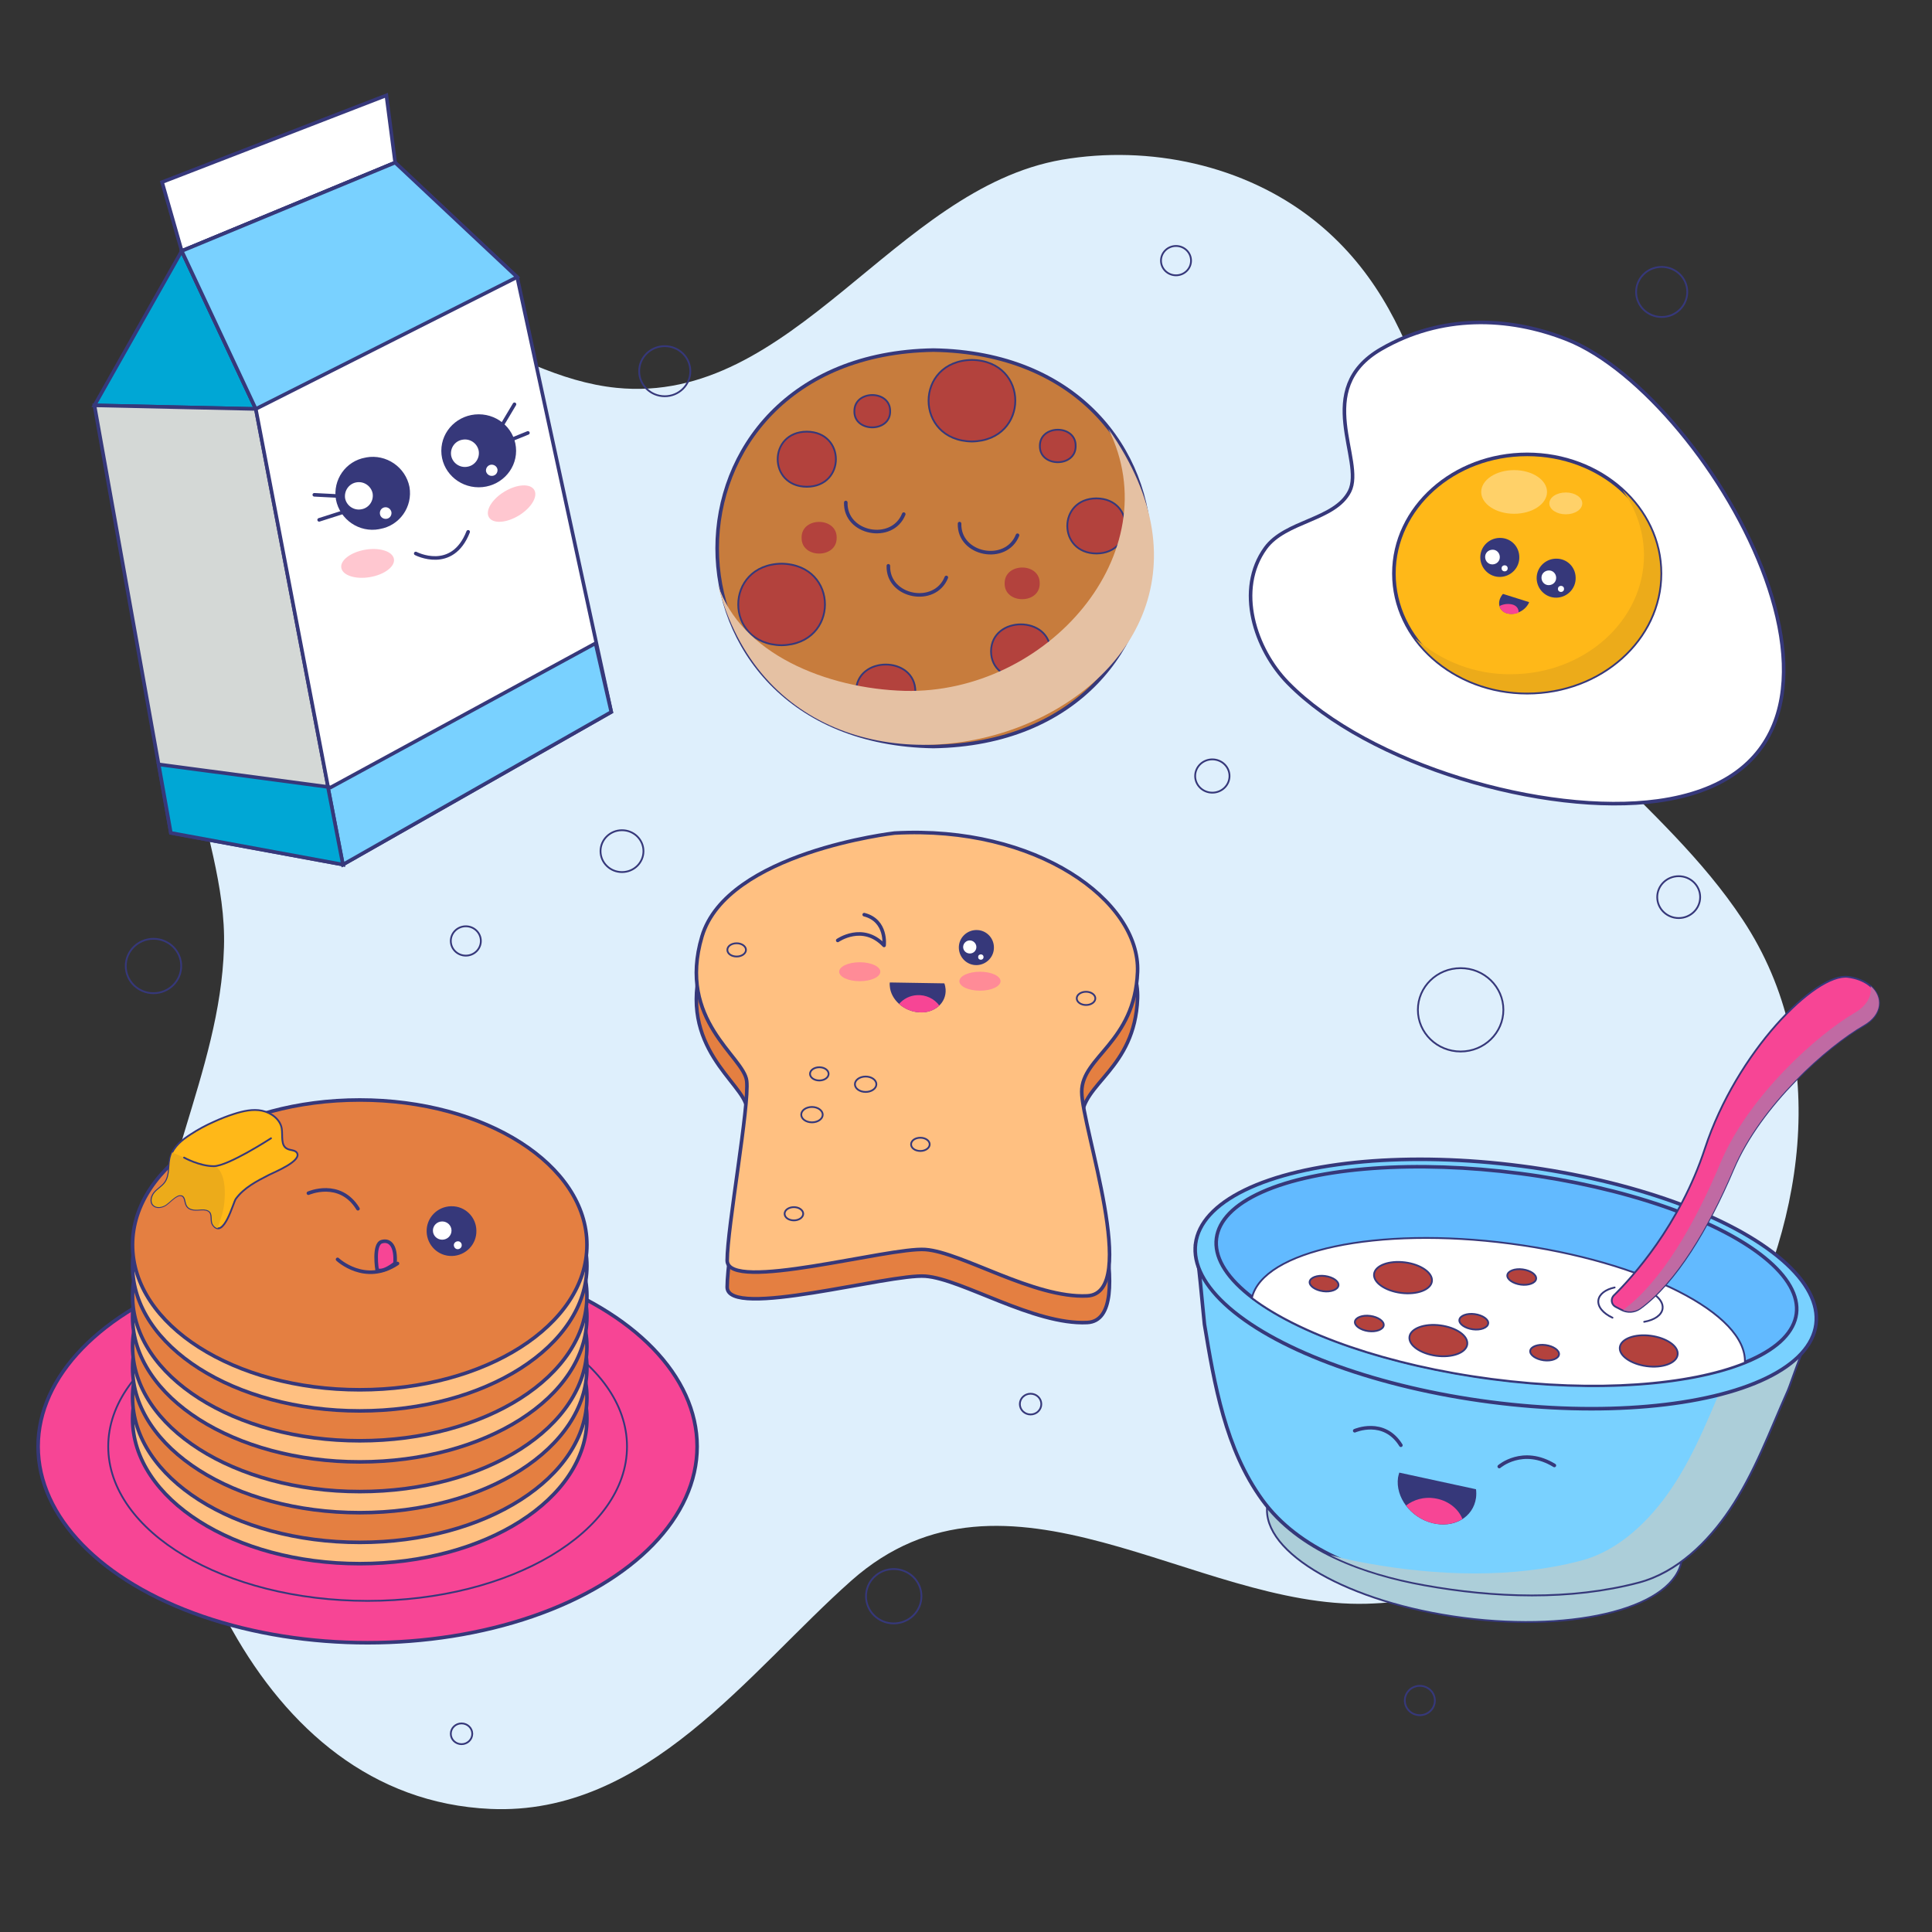 <?xml version="1.0" encoding="utf-8"?>
<!-- Generator: Adobe Illustrator 24.1.0, SVG Export Plug-In . SVG Version: 6.00 Build 0)  -->
<svg version="1.1" id="Слой_1" xmlns="http://www.w3.org/2000/svg" xmlns:xlink="http://www.w3.org/1999/xlink" x="0px" y="0px"
	 viewBox="0 0 1080 1080" style="enable-background:new 0 0 1080 1080;" xml:space="preserve">
<rect x="0" y="0" width="1080" height="1080" fill="#333333" stroke="none"/>
<style type="text/css">

#milk{transition: all 20ms;transform-origin: 20% 20%;}
	#cookie{transition: all 20ms;transform-origin: 50% 50%;}
	#egg{transition: all 20ms;transform-origin: 80% 30%;}
	#pancakes{transition: all 20ms;transform-origin: 5% 80%;}
	#bread{transition: all 20ms;transform-origin: 50% 50%;}
	#cereals{transition: all 20ms;transform-origin: 90% 60%;}


	#milk:hover,
	#cookie:hover,
	#egg:hover,
	#pancakes:hover,
	#bread:hover,
	#cereals:hover{transform: scale(1.2)}


	.st0{fill:#DEEFFC;}
	.st1{fill:none;stroke:#36387A;stroke-linecap:round;stroke-miterlimit:10;}
	.st2{fill:#FFFFFF;stroke:#36387A;stroke-width:2;stroke-miterlimit:10;}
	.st3{fill:#00A7D5;stroke:#36387A;stroke-width:2;stroke-miterlimit:10;}
	.st4{fill:#D4D8D6;stroke:#36387A;stroke-width:2;stroke-miterlimit:10;}
	.st5{fill:#36387A;}
	.st6{fill:none;stroke:#36387A;stroke-width:2;stroke-linecap:round;stroke-miterlimit:10;}
	.st7{fill:#FFFFFF;}
	.st8{fill:#FFC7D0;}
	.st9{fill:#79D1FF;stroke:#36387A;stroke-width:2;stroke-miterlimit:10;}
	.st10{fill:#C77C3D;stroke:#36387A;stroke-width:2;stroke-miterlimit:10;}
	.st11{fill:#B3423D;stroke:#36387A;stroke-miterlimit:10;}
	.st12{fill:#B3423D;}
	.st13{fill:#E5C1A3;}
	.st14{fill:#FFB818;stroke:#36387A;stroke-width:2;stroke-linecap:round;stroke-linejoin:round;}
	.st15{fill:#ECAB1A;}
	.st16{fill:#FFD169;}
	.st17{fill:#F74595;}
	.st18{fill:#F74595;stroke:#36387A;stroke-width:2;stroke-linecap:round;stroke-miterlimit:10;}
	.st19{fill:#F74595;stroke:#36387A;stroke-linecap:round;stroke-miterlimit:10;}
	.st20{fill:#FFC081;stroke:#36387A;stroke-width:2;stroke-miterlimit:10;}
	.st21{fill:#E47F41;stroke:#36387A;stroke-width:2;stroke-miterlimit:10;}
	.st22{fill:#FFB818;stroke:#36387A;stroke-linecap:round;stroke-miterlimit:10;}
	.st23{fill:none;stroke:#36387A;stroke-width:2;stroke-linecap:round;stroke-linejoin:round;}
	.st24{fill:#FF8B97;}
	.st25{fill:#FFC081;stroke:#36387A;stroke-miterlimit:10;}
	.st26{fill:#79D1FF;stroke:#36387A;stroke-width:2;stroke-linecap:round;stroke-miterlimit:10;}
	.st27{fill:#ACCED9;}
	.st28{fill:#79D1FF;stroke:#36387A;stroke-width:2;stroke-linecap:round;stroke-miterlimit:10;}
	.st29{fill:#62BAFF;stroke:#36387A;stroke-width:2;stroke-linecap:round;stroke-miterlimit:10;}
	.st30{fill:#FFFFFF;stroke:#36387A;stroke-linecap:round;stroke-miterlimit:10;}
	.st31{fill:#B3423D;stroke:#36387A;stroke-width:1;stroke-miterlimit:10.001;}
	.st32{fill:#C06AA3;}
</style>
<path class="st0" d="M963.9,764.8c44.1-76,61.3-173.8,10.2-250.8C929.3,446.3,856.4,407.7,828,328.4
	c-25.6-71.5-28.9-154.4-93.8-205.6c-38.7-30.5-91.6-41.9-140.6-33.5c-93.9,16.3-150.3,137.5-249,127.5
	c-31.7-3.2-60.3-19.4-89.1-32.8c-74.2-34.5-147.3-14-163.9,71.4c-11.2,57.4,7.5,116.8,16.7,173.2c5.5,33.4,18,66.9,16.9,101
	c-2.1,70.5-42,132.5-41.2,205.6c1.3,107.5,57.6,270.1,190.2,276c87.2,3.9,144.7-77.1,201.8-127.7c86.7-76.7,192.1,15.6,287.9,13
	C849.8,894.1,921.3,838.3,963.9,764.8z"/>
<g>
	<ellipse class="st1" cx="816.5" cy="564.5" rx="23.9" ry="23.3"/>
	<ellipse class="st1" cx="938.4" cy="501.5" rx="12" ry="11.7"/>
	<ellipse class="st1" cx="677.7" cy="433.8" rx="9.6" ry="9.3"/>
	<ellipse class="st1" cx="499.6" cy="892.3" rx="15.5" ry="15.2"/>
	<ellipse class="st1" cx="260.4" cy="526" rx="8.4" ry="8.2"/>
	<ellipse class="st1" cx="347.7" cy="475.8" rx="12" ry="11.7"/>
	<ellipse class="st1" cx="371.6" cy="207.5" rx="14.3" ry="14"/>
	<ellipse class="st1" cx="657.4" cy="145.7" rx="8.4" ry="8.2"/>
	<ellipse class="st1" cx="85.8" cy="540" rx="15.5" ry="15.2"/>
	<ellipse class="st1" cx="928.9" cy="163.2" rx="14.3" ry="14"/>
	<ellipse class="st1" cx="576.1" cy="784.9" rx="6" ry="5.8"/>
	<ellipse class="st1" cx="258" cy="969.2" rx="6" ry="5.8"/>
	<ellipse class="st1" cx="793.7" cy="950.6" rx="8.4" ry="8.2"/>
</g>
<g id="milk">
	<g id="Слой_1-2">
		<polygon class="st2" points="90.6,101.8 101.6,140.3 220.9,90.9 216,53.3 		"/>
		<polygon class="st3" points="101.6,140.3 52.8,226.6 143,228.6 		"/>
		<polygon class="st4" points="52.8,226.6 95.5,465.6 191.7,483.3 143,228.6 		"/>
		<polygon class="st2" points="191.7,483.3 341.7,398 289.1,154.9 220.9,90.9 101.6,140.3 143,228.6 		"/>
		<path class="st5" d="M228.9,272.2c1.9,11.1-5.5,21.6-16.5,23.5c-0.1,0-0.3,0-0.4,0.1c-11.2,2.1-22-5.3-24.2-16.5
			c-1.9-11.1,5.5-21.6,16.5-23.5c0.1,0,0.3,0,0.4-0.1C215.9,253.7,226.7,261.1,228.9,272.2z"/>
		<line class="st6" x1="189.4" y1="277.3" x2="175.7" y2="276.6"/>
		<line class="st6" x1="192.8" y1="286" x2="178.4" y2="290.6"/>
		<line class="st6" x1="280.8" y1="237.4" x2="287.6" y2="226"/>
		<line class="st6" x1="283.5" y1="246.7" x2="295.1" y2="242"/>
		<path class="st7" d="M208.3,275.8c0.7,4.2-2.1,8.2-6.3,8.9l0,0c-4.2,0.8-8.3-2-9.1-6.2c-0.6-4.3,2.3-8.3,6.6-8.9
			C203.6,269,207.5,271.8,208.3,275.8L208.3,275.8z"/>
		<path class="st7" d="M218.8,286.2c0.3,1.8-0.8,3.5-2.6,3.8s-3.5-0.8-3.8-2.6c-0.3-1.8,0.8-3.5,2.6-3.8
			C216.8,283.3,218.4,284.5,218.8,286.2z"/>
		<ellipse class="st5" cx="267.6" cy="252" rx="20.9" ry="20.4"/>
		<path class="st7" d="M267.6,252c0.7,4.2-2.1,8.2-6.3,8.9l0,0c-4.2,0.8-8.3-2-9.1-6.2c-0.7-4.2,2.1-8.2,6.3-8.9l0,0
			C262.7,245,266.8,247.8,267.6,252L267.6,252z"/>
		<path class="st7" d="M278.1,262.4c0.2,1.8-1,3.4-2.8,3.6c-1.7,0.2-3.2-0.9-3.6-2.5c-0.3-1.7,0.9-3.4,2.6-3.7
			C276.1,259.5,277.8,260.7,278.1,262.4z"/>
		<path class="st6" d="M232.4,309.4c0,0,20.4,10.7,29.3-12.1"/>
		<path class="st8" d="M220.2,312.4c0.8,4.2-5.2,8.8-13.3,10.2s-15.3-0.9-16.1-5.1s5.2-8.8,13.3-10.2
			C212.2,305.9,219.4,308.2,220.2,312.4z"/>
		
			<ellipse transform="matrix(0.854 -0.52 0.52 0.854 -104.746 189.662)" class="st8" cx="286" cy="281.7" rx="14.8" ry="7.8"/>
		<polygon class="st9" points="220.9,90.9 101.6,140.3 143,228.6 289.1,154.9 		"/>
		<polygon class="st9" points="341.7,398 332.9,359.6 184.8,440.2 183.3,439.9 191.7,483.3 		"/>
		<polygon class="st3" points="183.3,439.9 88.7,427.3 95.5,465.6 191.7,483.3 		"/>
	</g>
</g>
<g id="cookie">
	<g id="Слой_1-2_1_">
		<path class="st10" d="M521.8,195.7c161.2,2.6,161.2,219,0,221.6C360.6,414.7,360.6,198.3,521.8,195.7z"/>
		<path class="st11" d="M436.9,315.1c32.4,0.5,32.3,45.1,0,45.6C404.6,360.2,404.6,315.6,436.9,315.1z"/>
		<path class="st11" d="M543.3,201.2c32.4,0.5,32.3,45.1,0,45.6C511,246.3,511,201.7,543.3,201.2z"/>
		<path class="st11" d="M451,241.3c21.7,0.1,21.7,30.7,0,30.8C429.3,272,429.3,241.4,451,241.3z"/>
		<path class="st12" d="M467.7,300.6c0.2,11.8-19.8,11.8-19.6,0C447.9,288.8,467.9,288.8,467.7,300.6z"/>
		<path class="st12" d="M581.2,326.1c0.2,11.8-19.8,11.8-19.6,0C561.5,314.3,581.4,314.3,581.2,326.1z"/>
		<path class="st11" d="M612.9,278.6c21.7,0.1,21.7,30.7,0,30.8C591.2,309.3,591.2,278.7,612.9,278.6z"/>
		<path class="st11" d="M587.2,364.1c-0.1,20.1-33.1,20.1-33.2,0C554.2,344,587.1,344,587.2,364.1z"/>
		<path class="st11" d="M511.7,386.6c-0.1,20.1-33.1,20.1-33.2,0C478.7,366.4,511.7,366.5,511.7,386.6z"/>
		<path class="st11" d="M601.3,249.3c0.2,12.1-20.2,12.1-20,0C581.2,237.2,601.5,237.2,601.3,249.3z"/>
		<path class="st11" d="M497.6,229.9c0.2,12-20.2,12-20,0C477.5,217.8,497.8,217.8,497.6,229.9z"/>
		<path class="st6" d="M505.2,287.4c-6.4,16.1-32.9,11.1-32.4-6.5"/>
		<path class="st6" d="M568.8,299.2c-6.4,16.1-32.9,11.1-32.4-6.5"/>
		<path class="st6" d="M529,322.8c-6.4,16.1-32.9,11.1-32.4-6.5"/>
		<path class="st13" d="M619.5,239.6c34.8,69.6-34.3,148.5-113.7,146.6c-43.6-1.2-91.8-20.7-104.6-59.6
			C445.3,499,730.8,397,619.5,239.6z"/>
	</g>
</g>
<g id="egg">
	<g id="Слой_1-2_2_">
		<path class="st2" d="M876.1,189.8c-33.3-13.2-70.8-13.9-104,5.3c-39,22.5-8.9,62.3-17.7,79.6c-8.3,16.2-35.8,16.3-47,31.7
			c-16.8,23.2-5.9,56.5,12.6,75.4c44.9,45.8,143.7,74.6,206.8,65.9C1073.6,427.4,957.5,222.2,876.1,189.8z"/>
		<ellipse class="st14" cx="853.7" cy="320.6" rx="74.5" ry="66.6"/>
		<path class="st15" d="M906.9,274c7.8,10.5,12,23.2,12.1,36.3c0,36.8-33.4,66.6-74.5,66.6c-19.6,0.2-38.6-7-53.3-20
			c13.3,18.2,36.3,30.3,62.5,30.3c41.2,0,74.5-29.8,74.5-66.6C928.2,302.5,920.1,286,906.9,274z"/>
		<path class="st5" d="M880.8,322.9c0.2,6-4.6,11-10.6,11.2s-11-4.6-11.2-10.6s4.6-11,10.6-11.2c0.1,0,0.2,0,0.3,0
			C875.9,312.2,880.7,316.9,880.8,322.9C880.8,322.8,880.8,322.8,880.8,322.9z"/>
		<path class="st7" d="M869.9,322.9c0.1,2.3-1.7,4.1-4,4.2s-4.1-1.7-4.2-4s1.7-4.1,4-4.2h0.1c2.2-0.1,4,1.7,4.1,3.9
			C869.9,322.8,869.9,322.8,869.9,322.9z"/>
		<circle class="st7" cx="872.6" cy="329.2" r="1.7"/>
		<path class="st5" d="M849.3,311.3c0.2,6-4.6,11-10.6,11.2s-11-4.6-11.2-10.6s4.6-11,10.6-11.2c0.1,0,0.2,0,0.3,0
			C844.4,300.6,849.2,305.3,849.3,311.3C849.3,311.2,849.3,311.2,849.3,311.3z"/>
		<path class="st7" d="M838.4,311.3c0.1,2.3-1.7,4.1-4,4.2s-4.1-1.7-4.2-4s1.7-4.1,4-4.2h0.1c2.2-0.1,4,1.7,4.1,3.9
			C838.4,311.2,838.4,311.2,838.4,311.3z"/>
		<circle class="st7" cx="841.1" cy="317.7" r="1.7"/>
		<ellipse class="st16" cx="846.4" cy="275" rx="18.4" ry="12.2"/>
		<path class="st16" d="M884.5,281.4c0,3.4-4.1,6.1-9.2,6.1c-5.1,0-9.2-2.7-9.2-6.1s4.1-6.1,9.2-6.1S884.5,278,884.5,281.4z"/>
		<path class="st5" d="M840.2,332c-0.3,0.3-0.6,0.6-0.8,1c-2.6,3.9-1.4,8.3,2.6,9.7s9.3-0.5,11.9-4.4c0.4-0.5,0.7-1.1,0.9-1.7
			L840.2,332z"/>
		<path class="st17" d="M844.9,337.8c-2.3-0.4-4.6-0.1-6.7,1c0.5,1.9,2,3.4,3.8,4c2.3,0.7,4.7,0.6,6.9-0.3
			C849.1,340.2,847.6,338.3,844.9,337.8z"/>
	</g>
</g>
<g id="pancakes">
	<g id="Слой_1-2_3_">
		<ellipse class="st18" cx="205.5" cy="808.6" rx="184.2" ry="109.7"/>
		<ellipse class="st19" cx="205.5" cy="808.6" rx="145" ry="86.3"/>
		<ellipse class="st20" cx="201.1" cy="793.1" rx="127" ry="81"/>
		<ellipse class="st21" cx="201.1" cy="781.2" rx="127" ry="81"/>
		<ellipse class="st20" cx="201.1" cy="764.6" rx="127" ry="81"/>
		<ellipse class="st21" cx="201.1" cy="752.8" rx="127" ry="81"/>
		<ellipse class="st20" cx="201.1" cy="736.2" rx="127" ry="81"/>
		<ellipse class="st21" cx="201.1" cy="724.4" rx="127" ry="81"/>
		<ellipse class="st20" cx="201.1" cy="707.7" rx="127" ry="81"/>
		<ellipse class="st21" cx="201.1" cy="695.9" rx="127" ry="81"/>
		<path class="st5" d="M266.3,687.9c0.2,7.7-5.9,14-13.6,14.2c-7.7,0.2-14-5.9-14.2-13.6c-0.2-7.7,5.9-14,13.6-14.2
			c0.1,0,0.2,0,0.3,0C260,674.2,266.2,680.3,266.3,687.9L266.3,687.9z"/>
		<ellipse class="st7" cx="247.2" cy="687.9" rx="5.2" ry="5.1"/>
		<path class="st7" d="M258.1,696c0.1,1.2-0.9,2.2-2.1,2.3c-1.2,0.1-2.2-0.9-2.3-2.1c-0.1-1.2,0.9-2.2,2.1-2.3h0.1
			c1.1-0.1,2.1,0.8,2.2,1.9C258.1,695.9,258.1,695.9,258.1,696z"/>
		<path class="st6" d="M188.7,704c0,0,15.3,14.5,33.5,2.3"/>
		<path class="st6" d="M172.4,667c0,0,17.6-7.8,27.7,8.7"/>
		<path class="st18" d="M210.8,709.9c0,0-2.3-14.4,2.6-15.8c4.9-1.4,8.1,2.9,7.4,12.1C220.8,706.2,214.4,711.6,210.8,709.9z"/>
		<path class="st22" d="M119.5,627.1c-4.5,2-8.8,4.3-12.9,7c-4.7,3-9.4,6.7-11.1,12c-1.6,4.9-0.2,10.8-3.3,15
			c-1.5,2.1-4,3.5-5.7,5.4s-2.7,5.2-0.9,7.1c1.8,1.9,5.1,1.3,7.2-0.2s3.8-3.6,6.2-4.8c0.8-0.5,1.8-0.6,2.7-0.3
			c2,0.8,1.6,3.8,2.7,5.7c1.7,2.8,5.5,2.3,8.3,2.1c1.7-0.1,3.7,0.2,4.7,1.5c1.5,2,0.2,5.2,1.7,7.2c6,8.1,11.3-12.7,12.7-14.6
			c4.6-6.3,11.7-9.9,18.5-13.4c2.9-1.5,18.9-7.9,15.6-12.5c-1.1-1.5-3.6-1.2-5.3-2.1c-3.8-1.8-2.5-7.2-3.1-11.3
			c-0.8-5.1-5.8-8.9-11-10s-10.7,0.2-15.7,1.8C127,623.9,123.2,625.4,119.5,627.1z"/>
		<path class="st15" d="M117,650.7c-7-0.8-15.5-4.1-20.7-6.5c-0.3,0.6-0.5,1.2-0.7,1.9c-1.6,4.9-0.2,10.8-3.3,15
			c-1.5,2.1-4,3.5-5.7,5.4s-2.7,5.2-0.9,7.1c1.8,1.9,5.1,1.3,7.2-0.2s3.8-3.6,6.2-4.8c0.8-0.5,1.8-0.6,2.7-0.3
			c2,0.8,1.6,3.8,2.7,5.7c1.7,2.8,5.5,2.3,8.3,2.1c1.7-0.1,3.7,0.2,4.7,1.5c1.5,2,0.2,5.2,1.7,7.2c0.6,0.9,1.4,1.5,2.4,1.8
			c0.6-1.6,1.3-3.7,2.2-6.5C126.3,672.9,128.1,651.9,117,650.7z"/>
		<path class="st22" d="M102.9,647.1c0,0,8.6,4.8,16.6,4.8s32-15.6,32-15.6"/>
	</g>
</g>
<g id="bread">
	<g id="Слой_1-2_4_">
		<path class="st21" d="M500,480.6c0,0-93.6,10.7-107.6,57.8s23.4,67,25,80.7s-10.9,82.2-10.9,100.4s90.5-7.6,110.8-6.1
			s60.8,27.4,90.5,25.9s-3.1-94.4-3.1-114.1s29.6-27.4,31.2-67C637.3,518.6,579.5,476,500,480.6z"/>
		<path class="st20" d="M500,465.7c0,0-93.6,10.7-107.6,57.8s23.4,67,25,80.7s-10.9,82.2-10.9,100.4s90.5-7.6,110.8-6.1
			s60.8,27.4,90.5,25.9s-3.1-94.4-3.1-114.1s29.6-27.4,31.2-67S579.5,461.2,500,465.7z"/>
		<path class="st23" d="M468.3,525.7c0,0,14-9.8,25.9,2.8c0,0,1.8-13.9-11.1-17.2"/>
		<path class="st5" d="M497.4,549.2c-0.1,0.7-0.1,1.3,0,2c0.5,7.6,7.9,14.2,16.5,14.7c8.6,0.5,15.2-5.3,14.7-12.9
			c-0.1-1.1-0.3-2.2-0.7-3.3L497.4,549.2z"/>
		<path class="st17" d="M512.6,556.3c-3.9,0.2-7.5,2-10,4.9c3.1,2.8,7.1,4.5,11.3,4.7c4.1,0.4,8.2-1,11.2-3.8
			C522.2,558.2,517.5,556,512.6,556.3z"/>
		<path class="st5" d="M555.6,529.4c0.2,5.4-4.1,9.9-9.5,10.1c-5.4,0.2-9.9-4.1-10.1-9.5s4.1-9.9,9.5-10.1c0.1,0,0.2,0,0.3,0
			C551.1,519.8,555.5,524.1,555.6,529.4L555.6,529.4z"/>
		<path class="st7" d="M545.8,529.4c0,2-1.6,3.6-3.6,3.6h-0.1c-2,0-3.7-1.6-3.7-3.6s1.7-3.7,3.7-3.7
			C544.1,525.7,545.8,527.4,545.8,529.4z"/>
		<circle class="st7" cx="548.3" cy="535" r="1.5"/>
		<path class="st24" d="M559.3,548.5c0,2.9-5.1,5.3-11.5,5.3s-11.5-2.4-11.5-5.3s5.1-5.3,11.5-5.3S559.3,545.6,559.3,548.5z"/>
		<path class="st24" d="M492.1,543.2c0,2.9-5.1,5.3-11.5,5.3s-11.5-2.4-11.5-5.3c0-2.9,5.1-5.3,11.5-5.3S492.1,540.3,492.1,543.2z"
			/>
		<path class="st25" d="M459.9,623.1c0,2.4-2.7,4.3-6,4.3s-6-1.9-6-4.3c0-2.4,2.7-4.3,6-4.3S459.9,620.8,459.9,623.1z"/>
		<path class="st25" d="M489.9,606.1c0,2.4-2.7,4.3-6,4.3s-6-1.9-6-4.3c0-2.4,2.7-4.3,6-4.3C487.2,601.8,489.9,603.7,489.9,606.1z"
			/>
		<ellipse class="st25" cx="458" cy="600.3" rx="5.2" ry="3.7"/>
		<path class="st25" d="M519.7,639.7c0,2-2.3,3.7-5.2,3.7c-2.9,0-5.2-1.6-5.2-3.7s2.3-3.7,5.2-3.7S519.7,637.7,519.7,639.7z"/>
		<ellipse class="st25" cx="607.1" cy="558.1" rx="5.2" ry="3.7"/>
		<path class="st25" d="M449,678.5c0,2-2.3,3.7-5.2,3.7c-2.9,0-5.2-1.6-5.2-3.7s2.3-3.7,5.2-3.7S449,676.5,449,678.5z"/>
		<path class="st25" d="M417,531c0,2-2.3,3.7-5.2,3.7c-2.9,0-5.2-1.6-5.2-3.7s2.3-3.7,5.2-3.7S417,529,417,531z"/>
	</g>
</g>
<g id="cereals">
	<g id="Слой_1-2_5_">
		
			<ellipse transform="matrix(0.129 -0.992 0.992 0.129 -131.533 1563.199)" class="st26" cx="823.7" cy="856.4" rx="47.7" ry="116.3"/>
		
			<ellipse transform="matrix(0.129 -0.992 0.992 0.129 -131.533 1563.199)" class="st27" cx="823.7" cy="856.4" rx="47.7" ry="116.3"/>
		<path class="st26" d="M828.3,730.1l-160.3-35c1.3,0.3,4.9,42.3,5.3,45.2c5.5,33.3,11.7,69.7,32.3,98.1
			c20.4,28.2,57.3,41.3,90.8,47.3c38.8,7,81.3,8.6,119.6-1.5c21.5-5.7,38.6-22.8,50.5-40.4c14-20.7,22.4-44.1,32.5-66.7
			c1.5-3.3,12.6-36.8,15.6-36.6L828.3,730.1z"/>
		<path class="st27" d="M977,738.5c-4.2,10.1-9.2,24.7-10.1,26.8c-10.1,22.6-18.5,46-32.5,66.7c-11.9,17.6-29,34.7-50.5,40.4
			c-38.3,10.1-80.8,8.5-119.6,1.5c-6.8-1.2-13.7-2.7-20.6-4.6c16.6,8.2,35,13.3,52.6,16.4c38.8,7,81.3,8.6,119.6-1.5
			c21.5-5.7,38.6-22.8,50.5-40.4c14-20.7,22.4-44.1,32.5-66.7c1.5-3.3,12.6-36.8,15.6-36.6C1014.5,740.5,999.1,739.6,977,738.5z"/>
		
			<ellipse transform="matrix(0.129 -0.992 0.992 0.129 21.049 1459.731)" class="st28" cx="841.3" cy="717.9" rx="66.5" ry="174.8"/>
		
			<ellipse transform="matrix(0.129 -0.992 0.992 0.129 25.626 1456.312)" class="st29" cx="841.8" cy="713.6" rx="57.8" ry="163.4"/>
		<path class="st30" d="M833.9,770.8c58.2,7.6,110.7,3.4,141.5-9.1c1.3-27.2-56.5-56.7-131.1-66.5s-138.4,3.8-144.5,30.4
			C726.2,745.6,775.7,763.2,833.9,770.8z"/>
		<path class="st30" d="M912.8,719.3c9.9,1.3,17.3,6.8,16.6,12.2c-0.5,3.7-4.6,6.4-10.3,7.4"/>
		<path class="st30" d="M901.4,736.6c-5.2-2.4-8.4-6.1-7.9-9.8c0.5-3.4,4-6,9.1-7.1"/>
		<path class="st6" d="M757.3,799.8c0,0,16.3-7.2,25.8,8.1"/>
		<path class="st6" d="M838.1,819.8c0,0,13.1-11.4,30.8-0.6"/>
		<path class="st5" d="M782.2,823.2c-0.3,0.9-0.5,1.9-0.7,2.8c-1.5,10.9,7,22.3,19.1,25.4c12.1,3.1,23-3.2,24.5-14.1
			c0.2-1.6,0.2-3.2,0-4.8L782.2,823.2z"/>
		<path class="st17" d="M801.6,837.5c-5.5-0.8-11.2,0.7-15.6,4.1c3.6,4.8,8.8,8.3,14.6,9.8c6.4,1.6,12.4,0.6,16.9-2.3
			C815.1,843.1,809.1,838.5,801.6,837.5z"/>
		
			<ellipse transform="matrix(0.127 -0.992 0.992 0.127 -24.231 1401.676)" class="st31" cx="784.5" cy="714.6" rx="8.6" ry="16.3"/>
		<path class="st11" d="M937.8,757.3c-0.6,4.7-8.4,7.6-17.3,6.4s-15.6-5.9-15-10.6c0.6-4.7,8.4-7.6,17.3-6.4
			C931.7,747.9,938.5,752.6,937.8,757.3z"/>
		<path class="st11" d="M820.2,751.5c-0.6,4.7-8.4,7.6-17.3,6.4s-15.6-5.9-15-10.6s8.4-7.6,17.3-6.4S820.8,746.7,820.2,751.5z"/>
		<path class="st11" d="M831.9,739.9c-0.3,2.3-4.2,3.8-8.6,3.2c-4.4-0.6-7.8-3-7.5-5.3s4.2-3.8,8.6-3.2S832.3,737.6,831.9,739.9z"/>
		<path class="st11" d="M773.5,740.9c-0.3,2.3-4.2,3.8-8.6,3.2c-4.4-0.6-7.8-3-7.5-5.3s4.2-3.8,8.6-3.2
			C770.4,736.2,773.8,738.6,773.5,740.9z"/>
		<path class="st11" d="M858.7,714.9c-0.3,2.3-4.2,3.8-8.6,3.2c-4.4-0.6-7.8-3-7.5-5.3s4.2-3.8,8.6-3.2S859,712.5,858.7,714.9z"/>
		<path class="st11" d="M871.5,757.2c-0.3,2.3-4.2,3.8-8.6,3.2c-4.4-0.6-7.8-3-7.5-5.3s4.2-3.8,8.6-3.2
			C868.4,752.5,871.8,754.9,871.5,757.2z"/>
		<path class="st11" d="M748.2,718.6c-0.3,2.3-4.2,3.8-8.6,3.2c-4.4-0.6-7.8-3-7.5-5.3s4.2-3.8,8.6-3.2
			C745.1,713.9,748.5,716.2,748.2,718.6z"/>
		<path class="st19" d="M903.1,730.5c-1.9-1-2.7-3.3-1.7-5.3c0.2-0.4,0.4-0.7,0.7-1c10.1-9.9,36.9-39.2,51-82.3
			c17.7-53.8,61.8-98.2,80-95.8c18.2,2.4,23.5,18.6,8.6,27.2c-20.3,11.6-57.5,44.3-72.8,80.4c-14,33.1-32.2,63.4-52.1,77.8
			c-3.1,2.2-7.1,2.4-10.4,0.7L903.1,730.5z"/>
		<path class="st32" d="M1045.7,551.2c0.8,5.2-1.9,10.9-8.8,14.9c-20.9,12.2-59.5,46.5-75.3,84.3c-14.5,34.7-33.4,66.5-53.9,81.6
			c-0.2,0.1-0.3,0.2-0.5,0.3c3.2,1.3,6.8,1,9.7-1c19.8-14.4,38.1-44.7,52.1-77.8c15.3-36.1,52.5-68.7,72.8-80.4
			C1052.3,567.1,1052.7,557.3,1045.7,551.2z"/>
	</g>
</g>
</svg>
